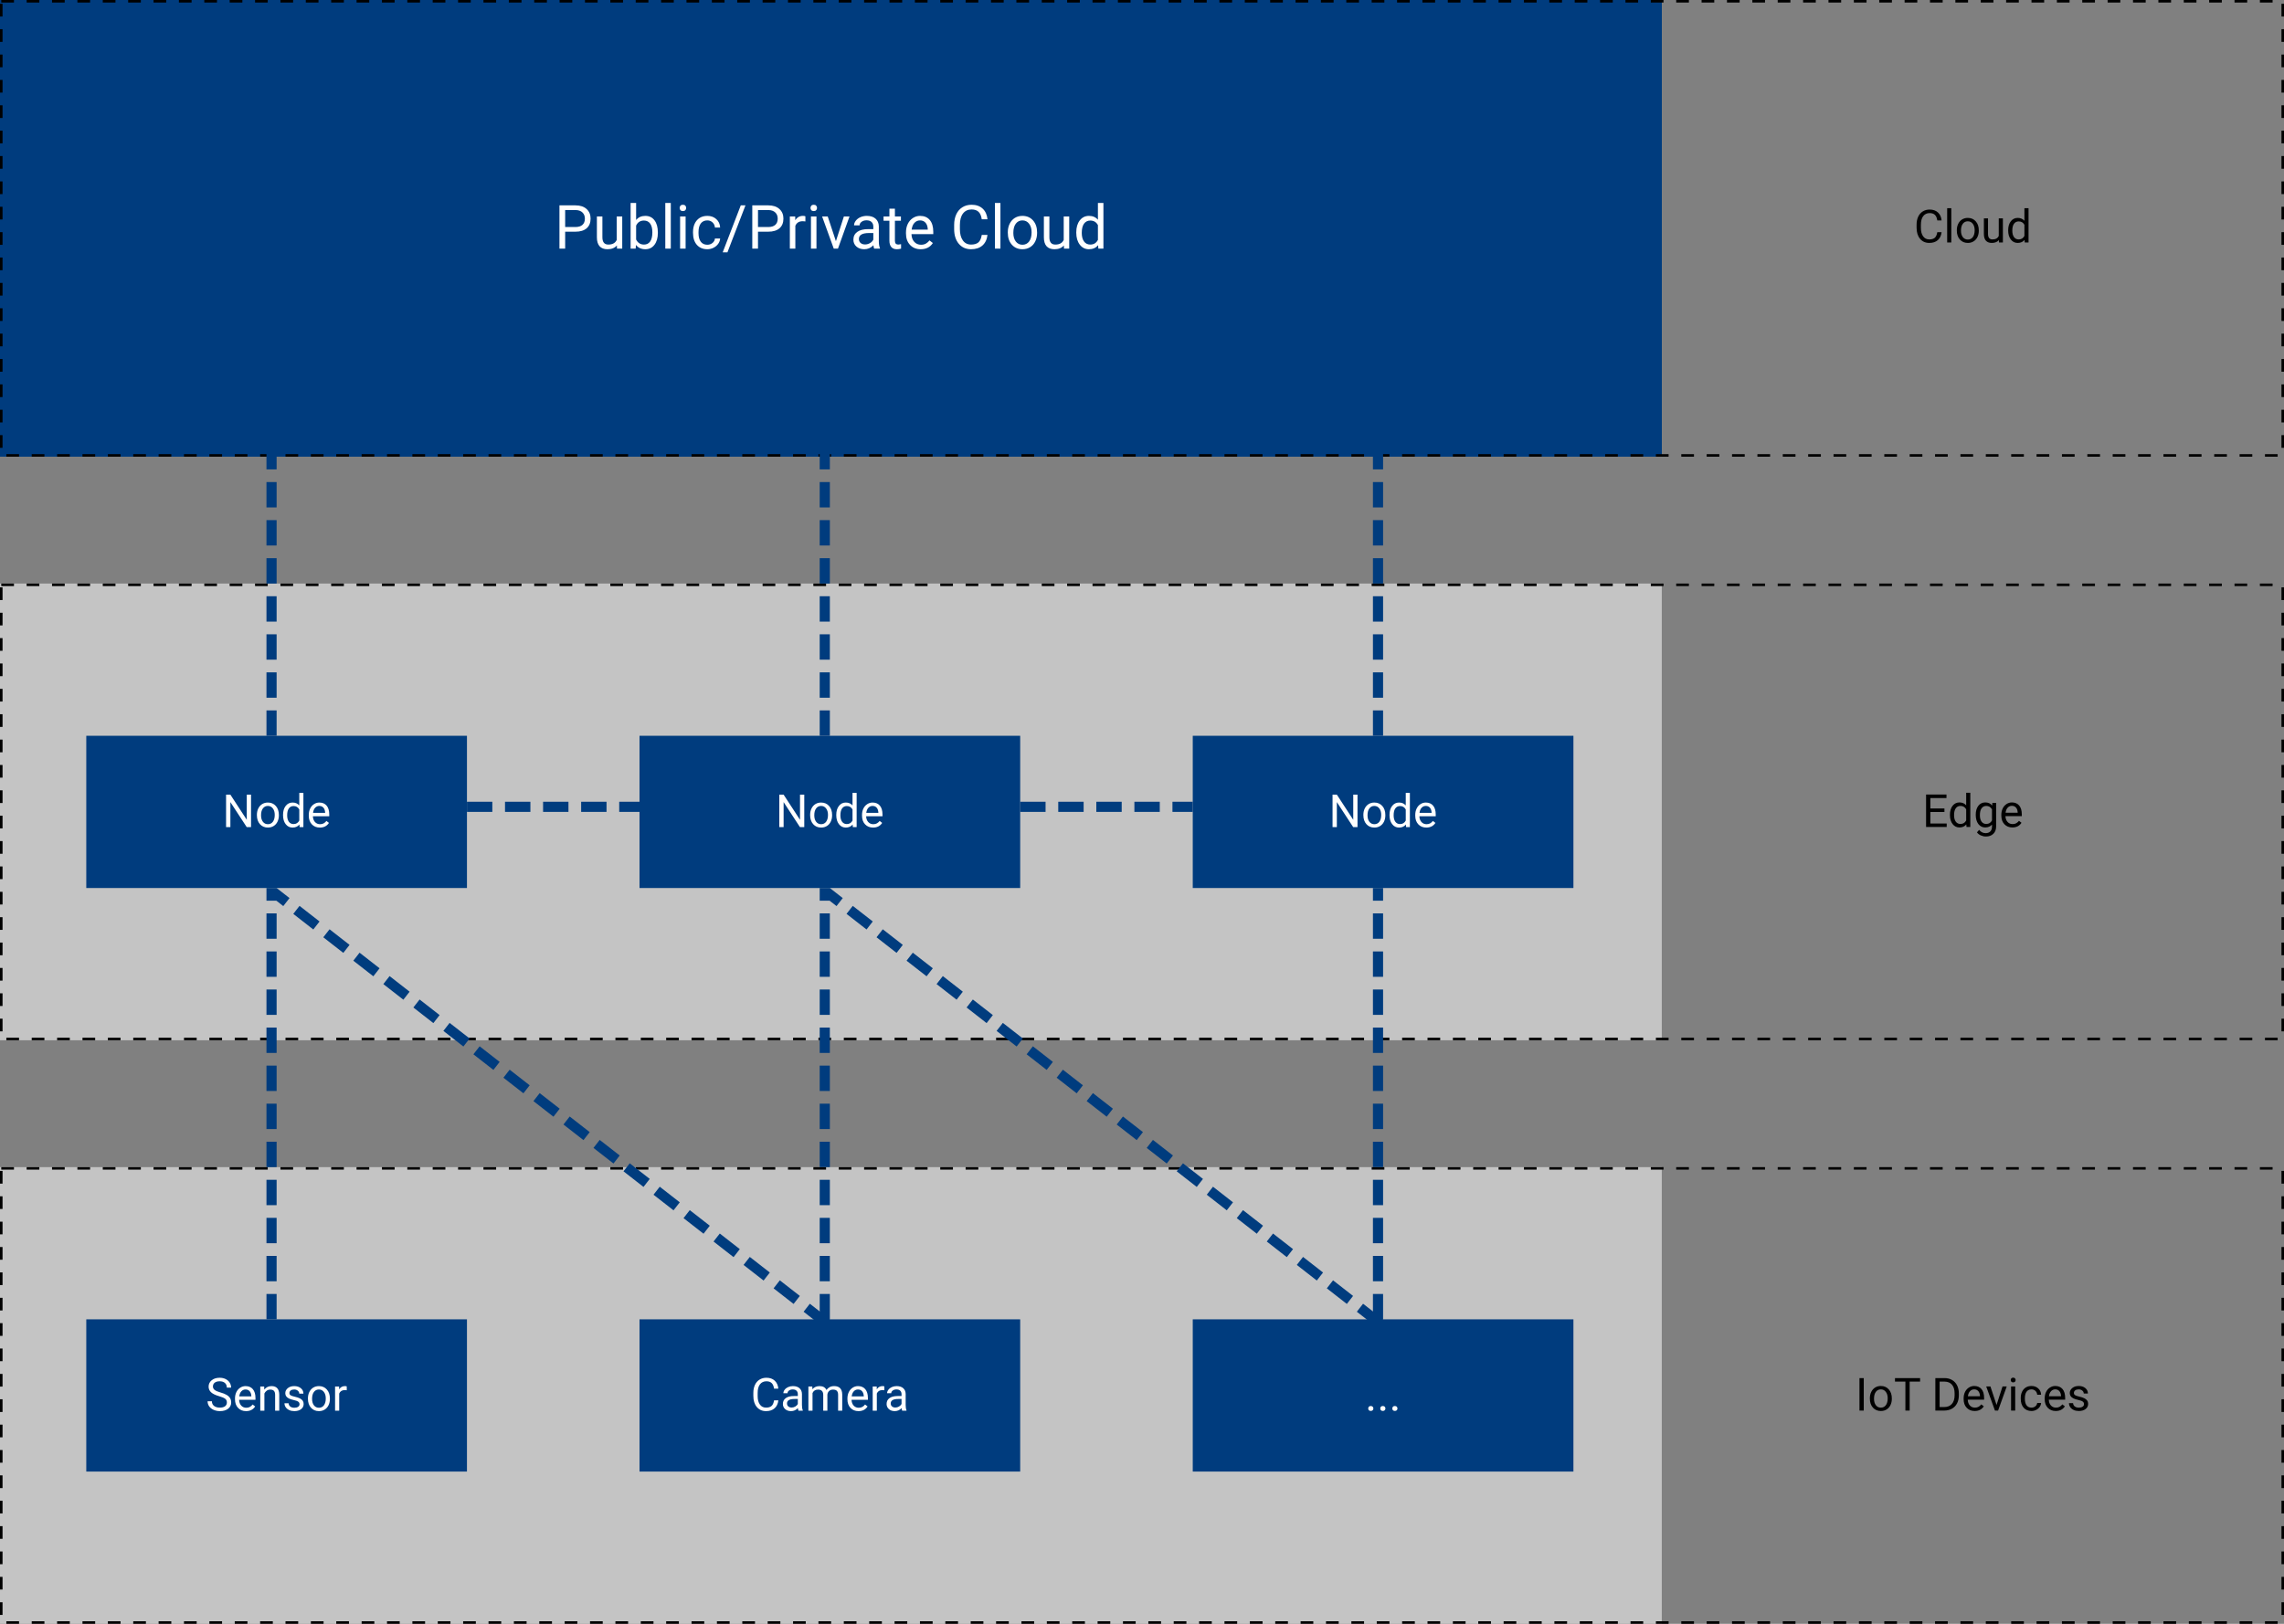<svg width="900" height="640" viewBox="0 0 900 640" fill="none" xmlns="http://www.w3.org/2000/svg">
<rect x="0" y="0" width="900" height="640" fill="#808080" stroke="none"/>
<rect y="460" width="654.817" height="180" fill="#C4C4C4"/>
<rect x="0.5" y="460.5" width="899" height="179" stroke="black" stroke-dasharray="5 5"/>
<path d="M734.404 555.954H732.716V543.158H734.404V555.954ZM736.812 551.112C736.812 550.18 736.994 549.342 737.357 548.598C737.726 547.854 738.236 547.28 738.886 546.875C739.542 546.471 740.289 546.269 741.127 546.269C742.422 546.269 743.468 546.717 744.265 547.614C745.068 548.51 745.469 549.702 745.469 551.191V551.305C745.469 552.231 745.29 553.063 744.933 553.801C744.581 554.534 744.075 555.105 743.413 555.515C742.756 555.925 742 556.13 741.145 556.13C739.856 556.13 738.81 555.682 738.007 554.785C737.21 553.889 736.812 552.702 736.812 551.226V551.112ZM738.447 551.305C738.447 552.36 738.69 553.206 739.176 553.845C739.668 554.484 740.325 554.803 741.145 554.803C741.971 554.803 742.627 554.481 743.114 553.836C743.6 553.186 743.843 552.278 743.843 551.112C743.843 550.069 743.594 549.225 743.096 548.58C742.604 547.93 741.948 547.605 741.127 547.605C740.325 547.605 739.677 547.924 739.185 548.563C738.693 549.201 738.447 550.116 738.447 551.305ZM756.605 544.546H752.492V555.954H750.813V544.546H746.708V543.158H756.605V544.546ZM762.617 555.954V543.158H766.229C767.342 543.158 768.327 543.404 769.182 543.896C770.038 544.388 770.697 545.088 771.16 545.996C771.628 546.905 771.866 547.948 771.872 549.125V549.943C771.872 551.15 771.637 552.207 771.168 553.116C770.705 554.024 770.04 554.721 769.173 555.207C768.312 555.694 767.307 555.943 766.159 555.954H762.617ZM764.304 544.546V554.575H766.08C767.38 554.575 768.391 554.17 769.112 553.362C769.838 552.553 770.202 551.402 770.202 549.908V549.16C770.202 547.707 769.859 546.579 769.173 545.777C768.494 544.968 767.527 544.558 766.273 544.546H764.304ZM778.121 556.13C776.831 556.13 775.783 555.708 774.974 554.865C774.165 554.015 773.761 552.881 773.761 551.463V551.164C773.761 550.221 773.94 549.38 774.297 548.642C774.661 547.898 775.164 547.318 775.809 546.902C776.459 546.48 777.163 546.269 777.918 546.269C779.155 546.269 780.116 546.676 780.801 547.491C781.487 548.305 781.83 549.471 781.83 550.989V551.665H775.387C775.411 552.603 775.683 553.362 776.205 553.942C776.732 554.516 777.4 554.803 778.208 554.803C778.783 554.803 779.269 554.686 779.667 554.451C780.066 554.217 780.414 553.907 780.713 553.52L781.706 554.293C780.91 555.518 779.714 556.13 778.121 556.13ZM777.918 547.605C777.262 547.605 776.711 547.845 776.266 548.326C775.821 548.8 775.545 549.468 775.44 550.329H780.204V550.206C780.157 549.38 779.934 548.742 779.536 548.29C779.137 547.833 778.598 547.605 777.918 547.605ZM786.734 553.748L789.089 546.445H790.75L787.34 555.954H786.101L782.656 546.445H784.317L786.734 553.748ZM794.081 555.954H792.456V546.445H794.081V555.954ZM792.324 543.922C792.324 543.659 792.403 543.436 792.561 543.254C792.725 543.073 792.965 542.982 793.282 542.982C793.598 542.982 793.838 543.073 794.002 543.254C794.166 543.436 794.248 543.659 794.248 543.922C794.248 544.186 794.166 544.406 794.002 544.581C793.838 544.757 793.598 544.845 793.282 544.845C792.965 544.845 792.725 544.757 792.561 544.581C792.403 544.406 792.324 544.186 792.324 543.922ZM800.506 554.803C801.086 554.803 801.593 554.627 802.027 554.276C802.46 553.924 802.701 553.485 802.747 552.957H804.286C804.256 553.502 804.069 554.021 803.723 554.513C803.377 555.005 802.914 555.398 802.334 555.691C801.76 555.984 801.151 556.13 800.506 556.13C799.211 556.13 798.18 555.7 797.413 554.838C796.651 553.971 796.27 552.787 796.27 551.287V551.015C796.27 550.089 796.44 549.266 796.78 548.545C797.12 547.825 797.606 547.265 798.239 546.867C798.877 546.468 799.63 546.269 800.497 546.269C801.564 546.269 802.449 546.588 803.152 547.227C803.861 547.866 804.239 548.695 804.286 549.714H802.747C802.701 549.099 802.466 548.595 802.044 548.202C801.628 547.804 801.113 547.605 800.497 547.605C799.671 547.605 799.03 547.904 798.573 548.501C798.122 549.093 797.896 549.951 797.896 551.076V551.384C797.896 552.48 798.122 553.324 798.573 553.915C799.024 554.507 799.668 554.803 800.506 554.803ZM810.06 556.13C808.771 556.13 807.722 555.708 806.914 554.865C806.105 554.015 805.701 552.881 805.701 551.463V551.164C805.701 550.221 805.879 549.38 806.237 548.642C806.6 547.898 807.104 547.318 807.748 546.902C808.399 546.48 809.102 546.269 809.858 546.269C811.094 546.269 812.055 546.676 812.741 547.491C813.426 548.305 813.769 549.471 813.769 550.989V551.665H807.327C807.35 552.603 807.622 553.362 808.144 553.942C808.671 554.516 809.339 554.803 810.148 554.803C810.722 554.803 811.208 554.686 811.607 554.451C812.005 554.217 812.354 553.907 812.653 553.52L813.646 554.293C812.849 555.518 811.654 556.13 810.06 556.13ZM809.858 547.605C809.202 547.605 808.651 547.845 808.206 548.326C807.76 548.8 807.485 549.468 807.379 550.329H812.143V550.206C812.096 549.38 811.873 548.742 811.475 548.29C811.077 547.833 810.538 547.605 809.858 547.605ZM821.196 553.432C821.196 552.992 821.029 552.653 820.695 552.412C820.367 552.166 819.789 551.955 818.963 551.78C818.143 551.604 817.49 551.393 817.003 551.147C816.523 550.901 816.165 550.608 815.931 550.268C815.703 549.928 815.588 549.524 815.588 549.055C815.588 548.276 815.916 547.617 816.573 547.077C817.235 546.538 818.079 546.269 819.104 546.269C820.182 546.269 821.055 546.547 821.723 547.104C822.397 547.66 822.734 548.372 822.734 549.24H821.099C821.099 548.794 820.909 548.41 820.528 548.088C820.153 547.766 819.678 547.605 819.104 547.605C818.512 547.605 818.049 547.734 817.715 547.992C817.381 548.249 817.214 548.586 817.214 549.002C817.214 549.395 817.37 549.691 817.68 549.89C817.991 550.089 818.55 550.28 819.359 550.461C820.173 550.643 820.832 550.86 821.336 551.112C821.84 551.364 822.212 551.668 822.453 552.026C822.699 552.377 822.822 552.808 822.822 553.318C822.822 554.167 822.482 554.85 821.802 555.366C821.122 555.875 820.241 556.13 819.157 556.13C818.395 556.13 817.721 555.995 817.135 555.726C816.549 555.456 816.089 555.081 815.755 554.601C815.427 554.115 815.263 553.59 815.263 553.028H816.889C816.918 553.573 817.135 554.006 817.539 554.328C817.95 554.645 818.489 554.803 819.157 554.803C819.772 554.803 820.264 554.68 820.633 554.434C821.008 554.182 821.196 553.848 821.196 553.432Z" fill="black"/>
<rect x="34" y="520" width="150" height="60" fill="#003C7E"/>
<path d="M86.351 550.296C84.903 549.88 83.849 549.37 83.186 548.767C82.53 548.157 82.202 547.407 82.202 546.517C82.202 545.509 82.603 544.677 83.406 544.021C84.215 543.358 85.264 543.027 86.553 543.027C87.432 543.027 88.214 543.197 88.899 543.537C89.591 543.877 90.124 544.346 90.499 544.943C90.88 545.541 91.07 546.194 91.07 546.903H89.374C89.374 546.13 89.128 545.523 88.636 545.084C88.144 544.639 87.449 544.416 86.553 544.416C85.721 544.416 85.07 544.601 84.602 544.97C84.139 545.333 83.907 545.84 83.907 546.49C83.907 547.012 84.127 547.454 84.566 547.817C85.012 548.175 85.765 548.503 86.825 548.802C87.892 549.101 88.724 549.432 89.321 549.795C89.925 550.152 90.37 550.571 90.657 551.052C90.95 551.532 91.097 552.098 91.097 552.748C91.097 553.785 90.692 554.617 89.884 555.244C89.075 555.865 87.994 556.176 86.641 556.176C85.762 556.176 84.941 556.009 84.18 555.675C83.418 555.335 82.829 554.872 82.413 554.286C82.003 553.7 81.798 553.035 81.798 552.291H83.494C83.494 553.064 83.778 553.677 84.347 554.128C84.921 554.573 85.686 554.796 86.641 554.796C87.531 554.796 88.214 554.614 88.689 554.251C89.163 553.888 89.4 553.393 89.4 552.766C89.4 552.139 89.181 551.655 88.741 551.315C88.302 550.97 87.505 550.63 86.351 550.296ZM96.959 556.176C95.67 556.176 94.621 555.754 93.812 554.91C93.004 554.061 92.6 552.927 92.6 551.509V551.21C92.6 550.267 92.778 549.426 93.136 548.688C93.499 547.943 94.003 547.363 94.647 546.947C95.298 546.525 96.001 546.314 96.757 546.314C97.993 546.314 98.954 546.722 99.64 547.536C100.325 548.351 100.668 549.517 100.668 551.034V551.711H94.226C94.249 552.648 94.522 553.407 95.043 553.987C95.57 554.562 96.238 554.849 97.047 554.849C97.621 554.849 98.107 554.731 98.506 554.497C98.904 554.263 99.253 553.952 99.552 553.565L100.545 554.339C99.748 555.563 98.553 556.176 96.959 556.176ZM96.757 547.65C96.101 547.65 95.55 547.891 95.105 548.371C94.659 548.846 94.384 549.514 94.278 550.375H99.042V550.252C98.995 549.426 98.772 548.787 98.374 548.336C97.976 547.879 97.436 547.65 96.757 547.65ZM104.096 546.49L104.148 547.686C104.875 546.771 105.824 546.314 106.996 546.314C109.006 546.314 110.02 547.448 110.037 549.716V556H108.411V549.707C108.405 549.021 108.247 548.515 107.937 548.187C107.632 547.858 107.154 547.694 106.504 547.694C105.977 547.694 105.514 547.835 105.115 548.116C104.717 548.397 104.406 548.767 104.184 549.224V556H102.558V546.49H104.096ZM118.026 553.478C118.026 553.038 117.859 552.698 117.525 552.458C117.197 552.212 116.62 552.001 115.794 551.825C114.974 551.649 114.32 551.438 113.834 551.192C113.354 550.946 112.996 550.653 112.762 550.313C112.533 549.974 112.419 549.569 112.419 549.101C112.419 548.321 112.747 547.662 113.403 547.123C114.065 546.584 114.909 546.314 115.935 546.314C117.013 546.314 117.886 546.593 118.554 547.149C119.228 547.706 119.564 548.418 119.564 549.285H117.93C117.93 548.84 117.739 548.456 117.358 548.134C116.983 547.812 116.509 547.65 115.935 547.65C115.343 547.65 114.88 547.779 114.546 548.037C114.212 548.295 114.045 548.632 114.045 549.048C114.045 549.44 114.2 549.736 114.511 549.936C114.821 550.135 115.381 550.325 116.189 550.507C117.004 550.688 117.663 550.905 118.167 551.157C118.671 551.409 119.043 551.714 119.283 552.071C119.529 552.423 119.652 552.854 119.652 553.363C119.652 554.213 119.312 554.896 118.633 555.411C117.953 555.921 117.071 556.176 115.987 556.176C115.226 556.176 114.552 556.041 113.966 555.771C113.38 555.502 112.92 555.127 112.586 554.646C112.258 554.16 112.094 553.636 112.094 553.073H113.72C113.749 553.618 113.966 554.052 114.37 554.374C114.78 554.69 115.319 554.849 115.987 554.849C116.603 554.849 117.095 554.726 117.464 554.479C117.839 554.228 118.026 553.894 118.026 553.478ZM121.34 551.157C121.34 550.226 121.521 549.388 121.885 548.644C122.254 547.899 122.764 547.325 123.414 546.921C124.07 546.517 124.817 546.314 125.655 546.314C126.95 546.314 127.996 546.763 128.793 547.659C129.596 548.556 129.997 549.748 129.997 551.236V551.351C129.997 552.276 129.818 553.108 129.461 553.847C129.109 554.579 128.603 555.15 127.94 555.561C127.284 555.971 126.528 556.176 125.673 556.176C124.384 556.176 123.338 555.728 122.535 554.831C121.738 553.935 121.34 552.748 121.34 551.271V551.157ZM122.975 551.351C122.975 552.405 123.218 553.252 123.704 553.891C124.196 554.529 124.853 554.849 125.673 554.849C126.499 554.849 127.155 554.526 127.642 553.882C128.128 553.231 128.371 552.323 128.371 551.157C128.371 550.114 128.122 549.271 127.624 548.626C127.132 547.976 126.476 547.65 125.655 547.65C124.853 547.65 124.205 547.97 123.713 548.608C123.221 549.247 122.975 550.161 122.975 551.351ZM136.633 547.949C136.387 547.908 136.12 547.888 135.833 547.888C134.767 547.888 134.043 548.342 133.662 549.25V556H132.036V546.49H133.618L133.645 547.589C134.178 546.739 134.934 546.314 135.912 546.314C136.229 546.314 136.469 546.355 136.633 546.438V547.949Z" fill="white"/>
<rect x="252" y="520" width="150" height="60" fill="#003C7E"/>
<path d="M306.706 551.939C306.548 553.293 306.047 554.339 305.203 555.077C304.365 555.81 303.249 556.176 301.854 556.176C300.343 556.176 299.13 555.634 298.216 554.55C297.308 553.466 296.854 552.016 296.854 550.199V548.969C296.854 547.779 297.064 546.733 297.486 545.831C297.914 544.929 298.518 544.237 299.297 543.757C300.076 543.271 300.979 543.027 302.004 543.027C303.363 543.027 304.453 543.408 305.273 544.17C306.094 544.926 306.571 545.975 306.706 547.316H305.01C304.863 546.297 304.544 545.559 304.052 545.102C303.565 544.645 302.883 544.416 302.004 544.416C300.926 544.416 300.079 544.814 299.464 545.611C298.854 546.408 298.55 547.542 298.55 549.013V550.252C298.55 551.641 298.84 552.745 299.42 553.565C300 554.386 300.812 554.796 301.854 554.796C302.792 554.796 303.51 554.585 304.008 554.163C304.512 553.735 304.846 552.994 305.01 551.939H306.706ZM314.634 556C314.54 555.812 314.464 555.479 314.405 554.998C313.649 555.783 312.747 556.176 311.698 556.176C310.761 556.176 309.99 555.912 309.387 555.385C308.789 554.852 308.49 554.178 308.49 553.363C308.49 552.373 308.865 551.605 309.615 551.061C310.371 550.51 311.432 550.234 312.797 550.234H314.379V549.487C314.379 548.919 314.209 548.468 313.869 548.134C313.529 547.794 313.028 547.624 312.366 547.624C311.786 547.624 311.3 547.771 310.907 548.063C310.515 548.356 310.318 548.711 310.318 549.127H308.684C308.684 548.652 308.851 548.195 309.185 547.756C309.524 547.311 309.981 546.959 310.556 546.701C311.136 546.443 311.771 546.314 312.463 546.314C313.559 546.314 314.417 546.59 315.038 547.141C315.659 547.686 315.981 548.438 316.005 549.399V553.776C316.005 554.649 316.116 555.344 316.339 555.859V556H314.634ZM311.936 554.761C312.445 554.761 312.929 554.629 313.386 554.365C313.843 554.102 314.174 553.759 314.379 553.337V551.386H313.104C311.112 551.386 310.116 551.969 310.116 553.135C310.116 553.645 310.286 554.043 310.626 554.33C310.966 554.617 311.402 554.761 311.936 554.761ZM320.083 546.49L320.127 547.545C320.824 546.725 321.765 546.314 322.948 546.314C324.278 546.314 325.184 546.824 325.664 547.844C325.98 547.387 326.391 547.018 326.895 546.736C327.404 546.455 328.005 546.314 328.696 546.314C330.782 546.314 331.843 547.419 331.878 549.628V556H330.252V549.725C330.252 549.045 330.097 548.538 329.786 548.204C329.476 547.864 328.954 547.694 328.222 547.694C327.618 547.694 327.117 547.876 326.719 548.239C326.32 548.597 326.089 549.08 326.024 549.689V556H324.39V549.769C324.39 548.386 323.713 547.694 322.359 547.694C321.293 547.694 320.563 548.148 320.171 549.057V556H318.545V546.49H320.083ZM338.285 556.176C336.996 556.176 335.947 555.754 335.139 554.91C334.33 554.061 333.926 552.927 333.926 551.509V551.21C333.926 550.267 334.104 549.426 334.462 548.688C334.825 547.943 335.329 547.363 335.974 546.947C336.624 546.525 337.327 546.314 338.083 546.314C339.319 546.314 340.28 546.722 340.966 547.536C341.651 548.351 341.994 549.517 341.994 551.034V551.711H335.552C335.575 552.648 335.848 553.407 336.369 553.987C336.896 554.562 337.564 554.849 338.373 554.849C338.947 554.849 339.434 554.731 339.832 554.497C340.23 554.263 340.579 553.952 340.878 553.565L341.871 554.339C341.074 555.563 339.879 556.176 338.285 556.176ZM338.083 547.65C337.427 547.65 336.876 547.891 336.431 548.371C335.985 548.846 335.71 549.514 335.604 550.375H340.368V550.252C340.321 549.426 340.099 548.787 339.7 548.336C339.302 547.879 338.763 547.65 338.083 547.65ZM348.48 547.949C348.234 547.908 347.968 547.888 347.681 547.888C346.614 547.888 345.891 548.342 345.51 549.25V556H343.884V546.49H345.466L345.492 547.589C346.025 546.739 346.781 546.314 347.76 546.314C348.076 546.314 348.316 546.355 348.48 546.438V547.949ZM355.503 556C355.409 555.812 355.333 555.479 355.274 554.998C354.519 555.783 353.616 556.176 352.567 556.176C351.63 556.176 350.859 555.912 350.256 555.385C349.658 554.852 349.359 554.178 349.359 553.363C349.359 552.373 349.734 551.605 350.484 551.061C351.24 550.51 352.301 550.234 353.666 550.234H355.248V549.487C355.248 548.919 355.078 548.468 354.738 548.134C354.398 547.794 353.897 547.624 353.235 547.624C352.655 547.624 352.169 547.771 351.776 548.063C351.384 548.356 351.188 548.711 351.188 549.127H349.553C349.553 548.652 349.72 548.195 350.054 547.756C350.394 547.311 350.851 546.959 351.425 546.701C352.005 546.443 352.641 546.314 353.332 546.314C354.428 546.314 355.286 546.59 355.907 547.141C356.528 547.686 356.851 548.438 356.874 549.399V553.776C356.874 554.649 356.985 555.344 357.208 555.859V556H355.503ZM352.805 554.761C353.314 554.761 353.798 554.629 354.255 554.365C354.712 554.102 355.043 553.759 355.248 553.337V551.386H353.974C351.981 551.386 350.985 551.969 350.985 553.135C350.985 553.645 351.155 554.043 351.495 554.33C351.835 554.617 352.271 554.761 352.805 554.761Z" fill="white"/>
<rect x="470" y="520" width="150" height="60" fill="#003C7E"/>
<path d="M539.146 555.147C539.146 554.866 539.229 554.632 539.393 554.444C539.562 554.257 539.814 554.163 540.148 554.163C540.482 554.163 540.734 554.257 540.904 554.444C541.08 554.632 541.168 554.866 541.168 555.147C541.168 555.417 541.08 555.643 540.904 555.824C540.734 556.006 540.482 556.097 540.148 556.097C539.814 556.097 539.562 556.006 539.393 555.824C539.229 555.643 539.146 555.417 539.146 555.147ZM543.893 555.147C543.893 554.866 543.975 554.632 544.139 554.444C544.309 554.257 544.561 554.163 544.895 554.163C545.229 554.163 545.48 554.257 545.65 554.444C545.826 554.632 545.914 554.866 545.914 555.147C545.914 555.417 545.826 555.643 545.65 555.824C545.48 556.006 545.229 556.097 544.895 556.097C544.561 556.097 544.309 556.006 544.139 555.824C543.975 555.643 543.893 555.417 543.893 555.147ZM548.639 555.147C548.639 554.866 548.721 554.632 548.885 554.444C549.055 554.257 549.307 554.163 549.641 554.163C549.975 554.163 550.227 554.257 550.396 554.444C550.572 554.632 550.66 554.866 550.66 555.147C550.66 555.417 550.572 555.643 550.396 555.824C550.227 556.006 549.975 556.097 549.641 556.097C549.307 556.097 549.055 556.006 548.885 555.824C548.721 555.643 548.639 555.417 548.639 555.147Z" fill="white"/>
<rect y="230" width="654.817" height="180" fill="#C4C4C4"/>
<rect x="0.5" y="230.5" width="899" height="179" stroke="black" stroke-dasharray="5 5"/>
<path d="M766.194 320.039H760.648V324.575H767.09V325.954H758.96V313.158H767.002V314.546H760.648V318.659H766.194V320.039ZM768.365 321.12C768.365 319.661 768.71 318.49 769.402 317.605C770.093 316.714 770.998 316.269 772.118 316.269C773.231 316.269 774.113 316.65 774.763 317.411V312.454H776.389V325.954H774.895L774.816 324.935C774.165 325.732 773.26 326.13 772.1 326.13C770.998 326.13 770.099 325.679 769.402 324.777C768.71 323.874 768.365 322.697 768.365 321.243V321.12ZM769.991 321.305C769.991 322.383 770.213 323.227 770.659 323.836C771.104 324.446 771.719 324.75 772.504 324.75C773.536 324.75 774.289 324.287 774.763 323.362V318.993C774.277 318.097 773.53 317.649 772.522 317.649C771.725 317.649 771.104 317.956 770.659 318.572C770.213 319.187 769.991 320.098 769.991 321.305ZM778.534 321.12C778.534 319.638 778.876 318.46 779.562 317.587C780.247 316.708 781.156 316.269 782.287 316.269C783.447 316.269 784.352 316.679 785.002 317.499L785.081 316.445H786.567V325.726C786.567 326.956 786.201 327.926 785.468 328.635C784.742 329.344 783.763 329.699 782.533 329.699C781.847 329.699 781.176 329.552 780.52 329.259C779.864 328.966 779.363 328.565 779.017 328.055L779.861 327.079C780.558 327.941 781.411 328.371 782.418 328.371C783.209 328.371 783.825 328.149 784.264 327.703C784.709 327.258 784.932 326.631 784.932 325.823V325.005C784.282 325.755 783.394 326.13 782.269 326.13C781.156 326.13 780.253 325.682 779.562 324.785C778.876 323.889 778.534 322.667 778.534 321.12ZM780.168 321.305C780.168 322.377 780.388 323.221 780.828 323.836C781.267 324.446 781.882 324.75 782.673 324.75C783.699 324.75 784.452 324.284 784.932 323.353V319.011C784.434 318.103 783.687 317.649 782.691 317.649C781.9 317.649 781.282 317.956 780.836 318.572C780.391 319.187 780.168 320.098 780.168 321.305ZM792.974 326.13C791.685 326.13 790.636 325.708 789.828 324.865C789.019 324.015 788.615 322.881 788.615 321.463V321.164C788.615 320.221 788.793 319.38 789.151 318.642C789.514 317.898 790.018 317.318 790.663 316.902C791.313 316.48 792.016 316.269 792.772 316.269C794.008 316.269 794.969 316.676 795.655 317.491C796.34 318.305 796.683 319.471 796.683 320.989V321.665H790.241C790.264 322.603 790.537 323.362 791.058 323.942C791.585 324.516 792.253 324.803 793.062 324.803C793.636 324.803 794.122 324.686 794.521 324.451C794.919 324.217 795.268 323.907 795.567 323.52L796.56 324.293C795.763 325.518 794.568 326.13 792.974 326.13ZM792.772 317.605C792.116 317.605 791.565 317.845 791.12 318.326C790.674 318.8 790.399 319.468 790.293 320.329H795.057V320.206C795.01 319.38 794.788 318.742 794.389 318.29C793.991 317.833 793.452 317.605 792.772 317.605Z" fill="black"/>
<rect x="34" y="290" width="150" height="60" fill="#003C7E"/>
<path d="M98.919 326H97.223L90.78 316.139V326H89.084V313.203H90.78L97.24 323.108V313.203H98.919V326ZM101.23 321.157C101.23 320.226 101.412 319.388 101.775 318.644C102.145 317.899 102.654 317.325 103.305 316.921C103.961 316.517 104.708 316.314 105.546 316.314C106.841 316.314 107.887 316.763 108.684 317.659C109.486 318.556 109.888 319.748 109.888 321.236V321.351C109.888 322.276 109.709 323.108 109.352 323.847C109 324.579 108.493 325.15 107.831 325.561C107.175 325.971 106.419 326.176 105.563 326.176C104.274 326.176 103.229 325.728 102.426 324.831C101.629 323.935 101.23 322.748 101.23 321.271V321.157ZM102.865 321.351C102.865 322.405 103.108 323.252 103.595 323.891C104.087 324.529 104.743 324.849 105.563 324.849C106.39 324.849 107.046 324.526 107.532 323.882C108.019 323.231 108.262 322.323 108.262 321.157C108.262 320.114 108.013 319.271 107.515 318.626C107.022 317.976 106.366 317.65 105.546 317.65C104.743 317.65 104.096 317.97 103.604 318.608C103.111 319.247 102.865 320.161 102.865 321.351ZM111.531 321.166C111.531 319.707 111.877 318.535 112.568 317.65C113.26 316.76 114.165 316.314 115.284 316.314C116.397 316.314 117.279 316.695 117.93 317.457V312.5H119.556V326H118.062L117.982 324.98C117.332 325.777 116.427 326.176 115.267 326.176C114.165 326.176 113.266 325.725 112.568 324.822C111.877 323.92 111.531 322.742 111.531 321.289V321.166ZM113.157 321.351C113.157 322.429 113.38 323.272 113.825 323.882C114.271 324.491 114.886 324.796 115.671 324.796C116.702 324.796 117.455 324.333 117.93 323.407V319.039C117.443 318.143 116.696 317.694 115.688 317.694C114.892 317.694 114.271 318.002 113.825 318.617C113.38 319.232 113.157 320.144 113.157 321.351ZM126.033 326.176C124.744 326.176 123.695 325.754 122.887 324.91C122.078 324.061 121.674 322.927 121.674 321.509V321.21C121.674 320.267 121.853 319.426 122.21 318.688C122.573 317.943 123.077 317.363 123.722 316.947C124.372 316.525 125.075 316.314 125.831 316.314C127.067 316.314 128.028 316.722 128.714 317.536C129.399 318.351 129.742 319.517 129.742 321.034V321.711H123.3C123.323 322.648 123.596 323.407 124.117 323.987C124.645 324.562 125.312 324.849 126.121 324.849C126.695 324.849 127.182 324.731 127.58 324.497C127.979 324.263 128.327 323.952 128.626 323.565L129.619 324.339C128.822 325.563 127.627 326.176 126.033 326.176ZM125.831 317.65C125.175 317.65 124.624 317.891 124.179 318.371C123.733 318.846 123.458 319.514 123.353 320.375H128.116V320.252C128.069 319.426 127.847 318.787 127.448 318.336C127.05 317.879 126.511 317.65 125.831 317.65Z" fill="white"/>
<rect x="252" y="290" width="150" height="60" fill="#003C7E"/>
<path d="M316.919 326H315.223L308.78 316.139V326H307.084V313.203H308.78L315.24 323.108V313.203H316.919V326ZM319.23 321.157C319.23 320.226 319.412 319.388 319.775 318.644C320.145 317.899 320.654 317.325 321.305 316.921C321.961 316.517 322.708 316.314 323.546 316.314C324.841 316.314 325.887 316.763 326.684 317.659C327.486 318.556 327.888 319.748 327.888 321.236V321.351C327.888 322.276 327.709 323.108 327.352 323.847C327 324.579 326.493 325.15 325.831 325.561C325.175 325.971 324.419 326.176 323.563 326.176C322.274 326.176 321.229 325.728 320.426 324.831C319.629 323.935 319.23 322.748 319.23 321.271V321.157ZM320.865 321.351C320.865 322.405 321.108 323.252 321.595 323.891C322.087 324.529 322.743 324.849 323.563 324.849C324.39 324.849 325.046 324.526 325.532 323.882C326.019 323.231 326.262 322.323 326.262 321.157C326.262 320.114 326.013 319.271 325.515 318.626C325.022 317.976 324.366 317.65 323.546 317.65C322.743 317.65 322.096 317.97 321.604 318.608C321.111 319.247 320.865 320.161 320.865 321.351ZM329.531 321.166C329.531 319.707 329.877 318.535 330.568 317.65C331.26 316.76 332.165 316.314 333.284 316.314C334.397 316.314 335.279 316.695 335.93 317.457V312.5H337.556V326H336.062L335.982 324.98C335.332 325.777 334.427 326.176 333.267 326.176C332.165 326.176 331.266 325.725 330.568 324.822C329.877 323.92 329.531 322.742 329.531 321.289V321.166ZM331.157 321.351C331.157 322.429 331.38 323.272 331.825 323.882C332.271 324.491 332.886 324.796 333.671 324.796C334.702 324.796 335.455 324.333 335.93 323.407V319.039C335.443 318.143 334.696 317.694 333.688 317.694C332.892 317.694 332.271 318.002 331.825 318.617C331.38 319.232 331.157 320.144 331.157 321.351ZM344.033 326.176C342.744 326.176 341.695 325.754 340.887 324.91C340.078 324.061 339.674 322.927 339.674 321.509V321.21C339.674 320.267 339.853 319.426 340.21 318.688C340.573 317.943 341.077 317.363 341.722 316.947C342.372 316.525 343.075 316.314 343.831 316.314C345.067 316.314 346.028 316.722 346.714 317.536C347.399 318.351 347.742 319.517 347.742 321.034V321.711H341.3C341.323 322.648 341.596 323.407 342.117 323.987C342.645 324.562 343.312 324.849 344.121 324.849C344.695 324.849 345.182 324.731 345.58 324.497C345.979 324.263 346.327 323.952 346.626 323.565L347.619 324.339C346.822 325.563 345.627 326.176 344.033 326.176ZM343.831 317.65C343.175 317.65 342.624 317.891 342.179 318.371C341.733 318.846 341.458 319.514 341.353 320.375H346.116V320.252C346.069 319.426 345.847 318.787 345.448 318.336C345.05 317.879 344.511 317.65 343.831 317.65Z" fill="white"/>
<rect x="470" y="290" width="150" height="60" fill="#003C7E"/>
<path d="M534.919 326H533.223L526.78 316.139V326H525.084V313.203H526.78L533.24 323.108V313.203H534.919V326ZM537.23 321.157C537.23 320.226 537.412 319.388 537.775 318.644C538.145 317.899 538.654 317.325 539.305 316.921C539.961 316.517 540.708 316.314 541.546 316.314C542.841 316.314 543.887 316.763 544.684 317.659C545.486 318.556 545.888 319.748 545.888 321.236V321.351C545.888 322.276 545.709 323.108 545.352 323.847C545 324.579 544.493 325.15 543.831 325.561C543.175 325.971 542.419 326.176 541.563 326.176C540.274 326.176 539.229 325.728 538.426 324.831C537.629 323.935 537.23 322.748 537.23 321.271V321.157ZM538.865 321.351C538.865 322.405 539.108 323.252 539.595 323.891C540.087 324.529 540.743 324.849 541.563 324.849C542.39 324.849 543.046 324.526 543.532 323.882C544.019 323.231 544.262 322.323 544.262 321.157C544.262 320.114 544.013 319.271 543.515 318.626C543.022 317.976 542.366 317.65 541.546 317.65C540.743 317.65 540.096 317.97 539.604 318.608C539.111 319.247 538.865 320.161 538.865 321.351ZM547.531 321.166C547.531 319.707 547.877 318.535 548.568 317.65C549.26 316.76 550.165 316.314 551.284 316.314C552.397 316.314 553.279 316.695 553.93 317.457V312.5H555.556V326H554.062L553.982 324.98C553.332 325.777 552.427 326.176 551.267 326.176C550.165 326.176 549.266 325.725 548.568 324.822C547.877 323.92 547.531 322.742 547.531 321.289V321.166ZM549.157 321.351C549.157 322.429 549.38 323.272 549.825 323.882C550.271 324.491 550.886 324.796 551.671 324.796C552.702 324.796 553.455 324.333 553.93 323.407V319.039C553.443 318.143 552.696 317.694 551.688 317.694C550.892 317.694 550.271 318.002 549.825 318.617C549.38 319.232 549.157 320.144 549.157 321.351ZM562.033 326.176C560.744 326.176 559.695 325.754 558.887 324.91C558.078 324.061 557.674 322.927 557.674 321.509V321.21C557.674 320.267 557.853 319.426 558.21 318.688C558.573 317.943 559.077 317.363 559.722 316.947C560.372 316.525 561.075 316.314 561.831 316.314C563.067 316.314 564.028 316.722 564.714 317.536C565.399 318.351 565.742 319.517 565.742 321.034V321.711H559.3C559.323 322.648 559.596 323.407 560.117 323.987C560.645 324.562 561.312 324.849 562.121 324.849C562.695 324.849 563.182 324.731 563.58 324.497C563.979 324.263 564.327 323.952 564.626 323.565L565.619 324.339C564.822 325.563 563.627 326.176 562.033 326.176ZM561.831 317.65C561.175 317.65 560.624 317.891 560.179 318.371C559.733 318.846 559.458 319.514 559.353 320.375H564.116V320.252C564.069 319.426 563.847 318.787 563.448 318.336C563.05 317.879 562.511 317.65 561.831 317.65Z" fill="white"/>
<rect width="654.817" height="180" fill="#003C7E"/>
<rect width="654.817" height="180" fill="#003C7E"/>
<rect x="0.5" y="0.5" width="899" height="179" stroke="black" stroke-dasharray="5 5"/>
<path d="M765.078 91.508C764.919 92.861 764.418 93.907 763.575 94.645C762.737 95.378 761.621 95.744 760.226 95.744C758.714 95.744 757.501 95.202 756.587 94.118C755.679 93.034 755.225 91.584 755.225 89.768V88.537C755.225 87.348 755.436 86.302 755.858 85.399C756.286 84.497 756.889 83.806 757.668 83.325C758.448 82.839 759.35 82.596 760.375 82.596C761.735 82.596 762.825 82.977 763.645 83.738C764.465 84.494 764.943 85.543 765.078 86.885H763.381C763.235 85.865 762.915 85.127 762.423 84.67C761.937 84.213 761.254 83.984 760.375 83.984C759.297 83.984 758.451 84.383 757.835 85.18C757.226 85.977 756.921 87.11 756.921 88.581V89.82C756.921 91.209 757.211 92.314 757.791 93.134C758.372 93.954 759.183 94.364 760.226 94.364C761.164 94.364 761.881 94.153 762.379 93.731C762.883 93.304 763.217 92.562 763.381 91.508H765.078ZM768.901 95.568H767.275V82.068H768.901V95.568ZM771.08 90.726C771.08 89.794 771.262 88.956 771.625 88.212C771.995 87.468 772.504 86.894 773.155 86.489C773.811 86.085 774.558 85.883 775.396 85.883C776.691 85.883 777.737 86.331 778.534 87.228C779.336 88.124 779.738 89.316 779.738 90.805V90.919C779.738 91.845 779.559 92.677 779.202 93.415C778.85 94.147 778.343 94.719 777.681 95.129C777.025 95.539 776.269 95.744 775.414 95.744C774.124 95.744 773.079 95.296 772.276 94.399C771.479 93.503 771.08 92.316 771.08 90.84V90.726ZM772.715 90.919C772.715 91.974 772.958 92.82 773.445 93.459C773.937 94.098 774.593 94.417 775.414 94.417C776.24 94.417 776.896 94.095 777.382 93.45C777.869 92.8 778.112 91.892 778.112 90.726C778.112 89.683 777.863 88.839 777.365 88.194C776.872 87.544 776.216 87.219 775.396 87.219C774.593 87.219 773.946 87.538 773.454 88.177C772.961 88.815 772.715 89.73 772.715 90.919ZM787.648 94.628C787.015 95.372 786.086 95.744 784.862 95.744C783.848 95.744 783.075 95.451 782.541 94.865C782.014 94.273 781.747 93.4 781.742 92.246V86.059H783.368V92.202C783.368 93.644 783.954 94.364 785.125 94.364C786.368 94.364 787.194 93.901 787.604 92.976V86.059H789.23V95.568H787.683L787.648 94.628ZM791.313 90.734C791.313 89.275 791.659 88.103 792.35 87.219C793.041 86.328 793.947 85.883 795.066 85.883C796.179 85.883 797.061 86.264 797.711 87.025V82.068H799.337V95.568H797.843L797.764 94.549C797.114 95.346 796.208 95.744 795.048 95.744C793.947 95.744 793.047 95.293 792.35 94.391C791.659 93.488 791.313 92.311 791.313 90.857V90.734ZM792.939 90.919C792.939 91.997 793.162 92.841 793.607 93.45C794.052 94.06 794.667 94.364 795.453 94.364C796.484 94.364 797.237 93.901 797.711 92.976V88.607C797.225 87.711 796.478 87.263 795.47 87.263C794.673 87.263 794.052 87.57 793.607 88.186C793.162 88.801 792.939 89.712 792.939 90.919Z" fill="black"/>
<path d="M222.699 91.32V98H220.449V80.938H226.742C228.609 80.938 230.07 81.414 231.125 82.367C232.188 83.32 232.719 84.582 232.719 86.152C232.719 87.809 232.199 89.086 231.16 89.984C230.129 90.875 228.648 91.32 226.719 91.32H222.699ZM222.699 89.481H226.742C227.945 89.481 228.867 89.199 229.508 88.637C230.148 88.066 230.469 87.246 230.469 86.176C230.469 85.16 230.148 84.348 229.508 83.738C228.867 83.129 227.988 82.812 226.871 82.789H222.699V89.481ZM243.078 96.746C242.234 97.738 240.996 98.234 239.363 98.234C238.012 98.234 236.98 97.844 236.27 97.062C235.566 96.273 235.211 95.109 235.203 93.57V85.32H237.371V93.512C237.371 95.434 238.152 96.394 239.715 96.394C241.371 96.394 242.473 95.777 243.02 94.543V85.32H245.188V98H243.125L243.078 96.746ZM259.227 91.801C259.227 93.738 258.781 95.297 257.891 96.477C257 97.648 255.805 98.234 254.305 98.234C252.703 98.234 251.465 97.668 250.59 96.535L250.484 98H248.492V80H250.66V86.715C251.535 85.629 252.742 85.086 254.281 85.086C255.82 85.086 257.027 85.668 257.902 86.832C258.785 87.996 259.227 89.59 259.227 91.613V91.801ZM257.059 91.555C257.059 90.078 256.773 88.938 256.203 88.133C255.633 87.328 254.812 86.926 253.742 86.926C252.312 86.926 251.285 87.59 250.66 88.918V94.402C251.324 95.731 252.359 96.394 253.766 96.394C254.805 96.394 255.613 95.992 256.191 95.188C256.77 94.383 257.059 93.172 257.059 91.555ZM264.324 98H262.156V80H264.324V98ZM270.16 98H267.992V85.32H270.16V98ZM267.816 81.957C267.816 81.606 267.922 81.309 268.133 81.066C268.352 80.824 268.672 80.703 269.094 80.703C269.516 80.703 269.836 80.824 270.055 81.066C270.273 81.309 270.383 81.606 270.383 81.957C270.383 82.309 270.273 82.602 270.055 82.836C269.836 83.07 269.516 83.188 269.094 83.188C268.672 83.188 268.352 83.07 268.133 82.836C267.922 82.602 267.816 82.309 267.816 81.957ZM278.727 96.465C279.5 96.465 280.176 96.231 280.754 95.762C281.332 95.293 281.652 94.707 281.715 94.004H283.766C283.727 94.731 283.477 95.422 283.016 96.078C282.555 96.734 281.938 97.258 281.164 97.648C280.398 98.039 279.586 98.234 278.727 98.234C277 98.234 275.625 97.66 274.602 96.512C273.586 95.356 273.078 93.777 273.078 91.777V91.414C273.078 90.18 273.305 89.082 273.758 88.121C274.211 87.16 274.859 86.414 275.703 85.883C276.555 85.352 277.559 85.086 278.715 85.086C280.137 85.086 281.316 85.512 282.254 86.363C283.199 87.215 283.703 88.32 283.766 89.68H281.715C281.652 88.859 281.34 88.188 280.777 87.664C280.223 87.133 279.535 86.867 278.715 86.867C277.613 86.867 276.758 87.266 276.148 88.062C275.547 88.852 275.246 89.996 275.246 91.496V91.906C275.246 93.367 275.547 94.492 276.148 95.281C276.75 96.07 277.609 96.465 278.727 96.465ZM286.637 99.465H284.773L291.898 80.938H293.75L286.637 99.465ZM298.684 91.32V98H296.434V80.938H302.727C304.594 80.938 306.055 81.414 307.109 82.367C308.172 83.32 308.703 84.582 308.703 86.152C308.703 87.809 308.184 89.086 307.145 89.984C306.113 90.875 304.633 91.32 302.703 91.32H298.684ZM298.684 89.481H302.727C303.93 89.481 304.852 89.199 305.492 88.637C306.133 88.066 306.453 87.246 306.453 86.176C306.453 85.16 306.133 84.348 305.492 83.738C304.852 83.129 303.973 82.812 302.855 82.789H298.684V89.481ZM317.363 87.266C317.035 87.211 316.68 87.184 316.297 87.184C314.875 87.184 313.91 87.789 313.402 89V98H311.234V85.32H313.344L313.379 86.785C314.09 85.652 315.098 85.086 316.402 85.086C316.824 85.086 317.145 85.141 317.363 85.25V87.266ZM321.723 98H319.555V85.32H321.723V98ZM319.379 81.957C319.379 81.606 319.484 81.309 319.695 81.066C319.914 80.824 320.234 80.703 320.656 80.703C321.078 80.703 321.398 80.824 321.617 81.066C321.836 81.309 321.945 81.606 321.945 81.957C321.945 82.309 321.836 82.602 321.617 82.836C321.398 83.07 321.078 83.188 320.656 83.188C320.234 83.188 319.914 83.07 319.695 82.836C319.484 82.602 319.379 82.309 319.379 81.957ZM329.387 95.059L332.527 85.32H334.742L330.195 98H328.543L323.949 85.32H326.164L329.387 95.059ZM344.469 98C344.344 97.75 344.242 97.305 344.164 96.664C343.156 97.711 341.953 98.234 340.555 98.234C339.305 98.234 338.277 97.883 337.473 97.18C336.676 96.469 336.277 95.57 336.277 94.484C336.277 93.164 336.777 92.141 337.777 91.414C338.785 90.68 340.199 90.312 342.02 90.312H344.129V89.316C344.129 88.559 343.902 87.957 343.449 87.512C342.996 87.059 342.328 86.832 341.445 86.832C340.672 86.832 340.023 87.027 339.5 87.418C338.977 87.809 338.715 88.281 338.715 88.836H336.535C336.535 88.203 336.758 87.594 337.203 87.008C337.656 86.414 338.266 85.945 339.031 85.602C339.805 85.258 340.652 85.086 341.574 85.086C343.035 85.086 344.18 85.453 345.008 86.188C345.836 86.914 346.266 87.918 346.297 89.199V95.035C346.297 96.199 346.445 97.125 346.742 97.812V98H344.469ZM340.871 96.348C341.551 96.348 342.195 96.172 342.805 95.82C343.414 95.469 343.855 95.012 344.129 94.449V91.848H342.43C339.773 91.848 338.445 92.625 338.445 94.18C338.445 94.859 338.672 95.391 339.125 95.773C339.578 96.156 340.16 96.348 340.871 96.348ZM352.637 82.25V85.32H355.004V86.996H352.637V94.859C352.637 95.367 352.742 95.75 352.953 96.008C353.164 96.258 353.523 96.383 354.031 96.383C354.281 96.383 354.625 96.336 355.062 96.242V98C354.492 98.156 353.938 98.234 353.398 98.234C352.43 98.234 351.699 97.941 351.207 97.356C350.715 96.769 350.469 95.938 350.469 94.859V86.996H348.16V85.32H350.469V82.25H352.637ZM362.809 98.234C361.09 98.234 359.691 97.672 358.613 96.547C357.535 95.414 356.996 93.902 356.996 92.012V91.613C356.996 90.356 357.234 89.234 357.711 88.25C358.195 87.258 358.867 86.484 359.727 85.93C360.594 85.367 361.531 85.086 362.539 85.086C364.188 85.086 365.469 85.629 366.383 86.715C367.297 87.801 367.754 89.356 367.754 91.379V92.281H359.164C359.195 93.531 359.559 94.543 360.254 95.316C360.957 96.082 361.848 96.465 362.926 96.465C363.691 96.465 364.34 96.309 364.871 95.996C365.402 95.684 365.867 95.269 366.266 94.754L367.59 95.785C366.527 97.418 364.934 98.234 362.809 98.234ZM362.539 86.867C361.664 86.867 360.93 87.188 360.336 87.828C359.742 88.461 359.375 89.352 359.234 90.5H365.586V90.336C365.523 89.234 365.227 88.383 364.695 87.781C364.164 87.172 363.445 86.867 362.539 86.867ZM389.117 92.586C388.906 94.391 388.238 95.785 387.113 96.769C385.996 97.746 384.508 98.234 382.648 98.234C380.633 98.234 379.016 97.512 377.797 96.066C376.586 94.621 375.98 92.688 375.98 90.266V88.625C375.98 87.039 376.262 85.644 376.824 84.441C377.395 83.238 378.199 82.316 379.238 81.676C380.277 81.027 381.48 80.703 382.848 80.703C384.66 80.703 386.113 81.211 387.207 82.227C388.301 83.234 388.938 84.633 389.117 86.422H386.855C386.66 85.062 386.234 84.078 385.578 83.469C384.93 82.859 384.02 82.555 382.848 82.555C381.41 82.555 380.281 83.086 379.461 84.148C378.648 85.211 378.242 86.723 378.242 88.684V90.336C378.242 92.188 378.629 93.66 379.402 94.754C380.176 95.848 381.258 96.394 382.648 96.394C383.898 96.394 384.855 96.113 385.52 95.551C386.191 94.981 386.637 93.992 386.855 92.586H389.117ZM394.215 98H392.047V80H394.215V98ZM397.121 91.543C397.121 90.301 397.363 89.184 397.848 88.191C398.34 87.199 399.02 86.434 399.887 85.894C400.762 85.356 401.758 85.086 402.875 85.086C404.602 85.086 405.996 85.684 407.059 86.879C408.129 88.074 408.664 89.664 408.664 91.648V91.801C408.664 93.035 408.426 94.144 407.949 95.129C407.48 96.106 406.805 96.867 405.922 97.414C405.047 97.961 404.039 98.234 402.898 98.234C401.18 98.234 399.785 97.637 398.715 96.441C397.652 95.246 397.121 93.664 397.121 91.695V91.543ZM399.301 91.801C399.301 93.207 399.625 94.336 400.273 95.188C400.93 96.039 401.805 96.465 402.898 96.465C404 96.465 404.875 96.035 405.523 95.176C406.172 94.309 406.496 93.098 406.496 91.543C406.496 90.152 406.164 89.027 405.5 88.168C404.844 87.301 403.969 86.867 402.875 86.867C401.805 86.867 400.941 87.293 400.285 88.144C399.629 88.996 399.301 90.215 399.301 91.801ZM419.211 96.746C418.367 97.738 417.129 98.234 415.496 98.234C414.145 98.234 413.113 97.844 412.402 97.062C411.699 96.273 411.344 95.109 411.336 93.57V85.32H413.504V93.512C413.504 95.434 414.285 96.394 415.848 96.394C417.504 96.394 418.605 95.777 419.152 94.543V85.32H421.32V98H419.258L419.211 96.746ZM424.098 91.555C424.098 89.609 424.559 88.047 425.48 86.867C426.402 85.68 427.609 85.086 429.102 85.086C430.586 85.086 431.762 85.594 432.629 86.609V80H434.797V98H432.805L432.699 96.641C431.832 97.703 430.625 98.234 429.078 98.234C427.609 98.234 426.41 97.633 425.48 96.43C424.559 95.227 424.098 93.656 424.098 91.719V91.555ZM426.266 91.801C426.266 93.238 426.562 94.363 427.156 95.176C427.75 95.988 428.57 96.394 429.617 96.394C430.992 96.394 431.996 95.777 432.629 94.543V88.719C431.98 87.523 430.984 86.926 429.641 86.926C428.578 86.926 427.75 87.336 427.156 88.156C426.562 88.977 426.266 90.191 426.266 91.801Z" fill="white"/>
<line x1="107" y1="520" x2="107" y2="350" stroke="#003C7E" stroke-width="4" stroke-dasharray="10 5"/>
<line x1="184" y1="318" x2="252" y2="318" stroke="#003C7E" stroke-width="4" stroke-dasharray="10 5"/>
<line x1="402" y1="318" x2="470" y2="318" stroke="#003C7E" stroke-width="4" stroke-dasharray="10 5"/>
<line x1="543" y1="290" x2="543" y2="120" stroke="#003C7E" stroke-width="4" stroke-dasharray="10 5"/>
<line x1="325" y1="290" x2="325" y2="120" stroke="#003C7E" stroke-width="4" stroke-dasharray="10 5"/>
<line x1="107" y1="290" x2="107" y2="120" stroke="#003C7E" stroke-width="4" stroke-dasharray="10 5"/>
<line x1="325" y1="520" x2="325" y2="350" stroke="#003C7E" stroke-width="4" stroke-dasharray="10 5"/>
<line x1="543" y1="520" x2="543" y2="350" stroke="#003C7E" stroke-width="4" stroke-dasharray="10 5"/>
<line x1="325.77" y1="521.577" x2="107.77" y2="351.577" stroke="#003C7E" stroke-width="4" stroke-dasharray="10 5"/>
<line x1="543.77" y1="521.577" x2="325.77" y2="351.577" stroke="#003C7E" stroke-width="4" stroke-dasharray="10 5"/>
</svg>
